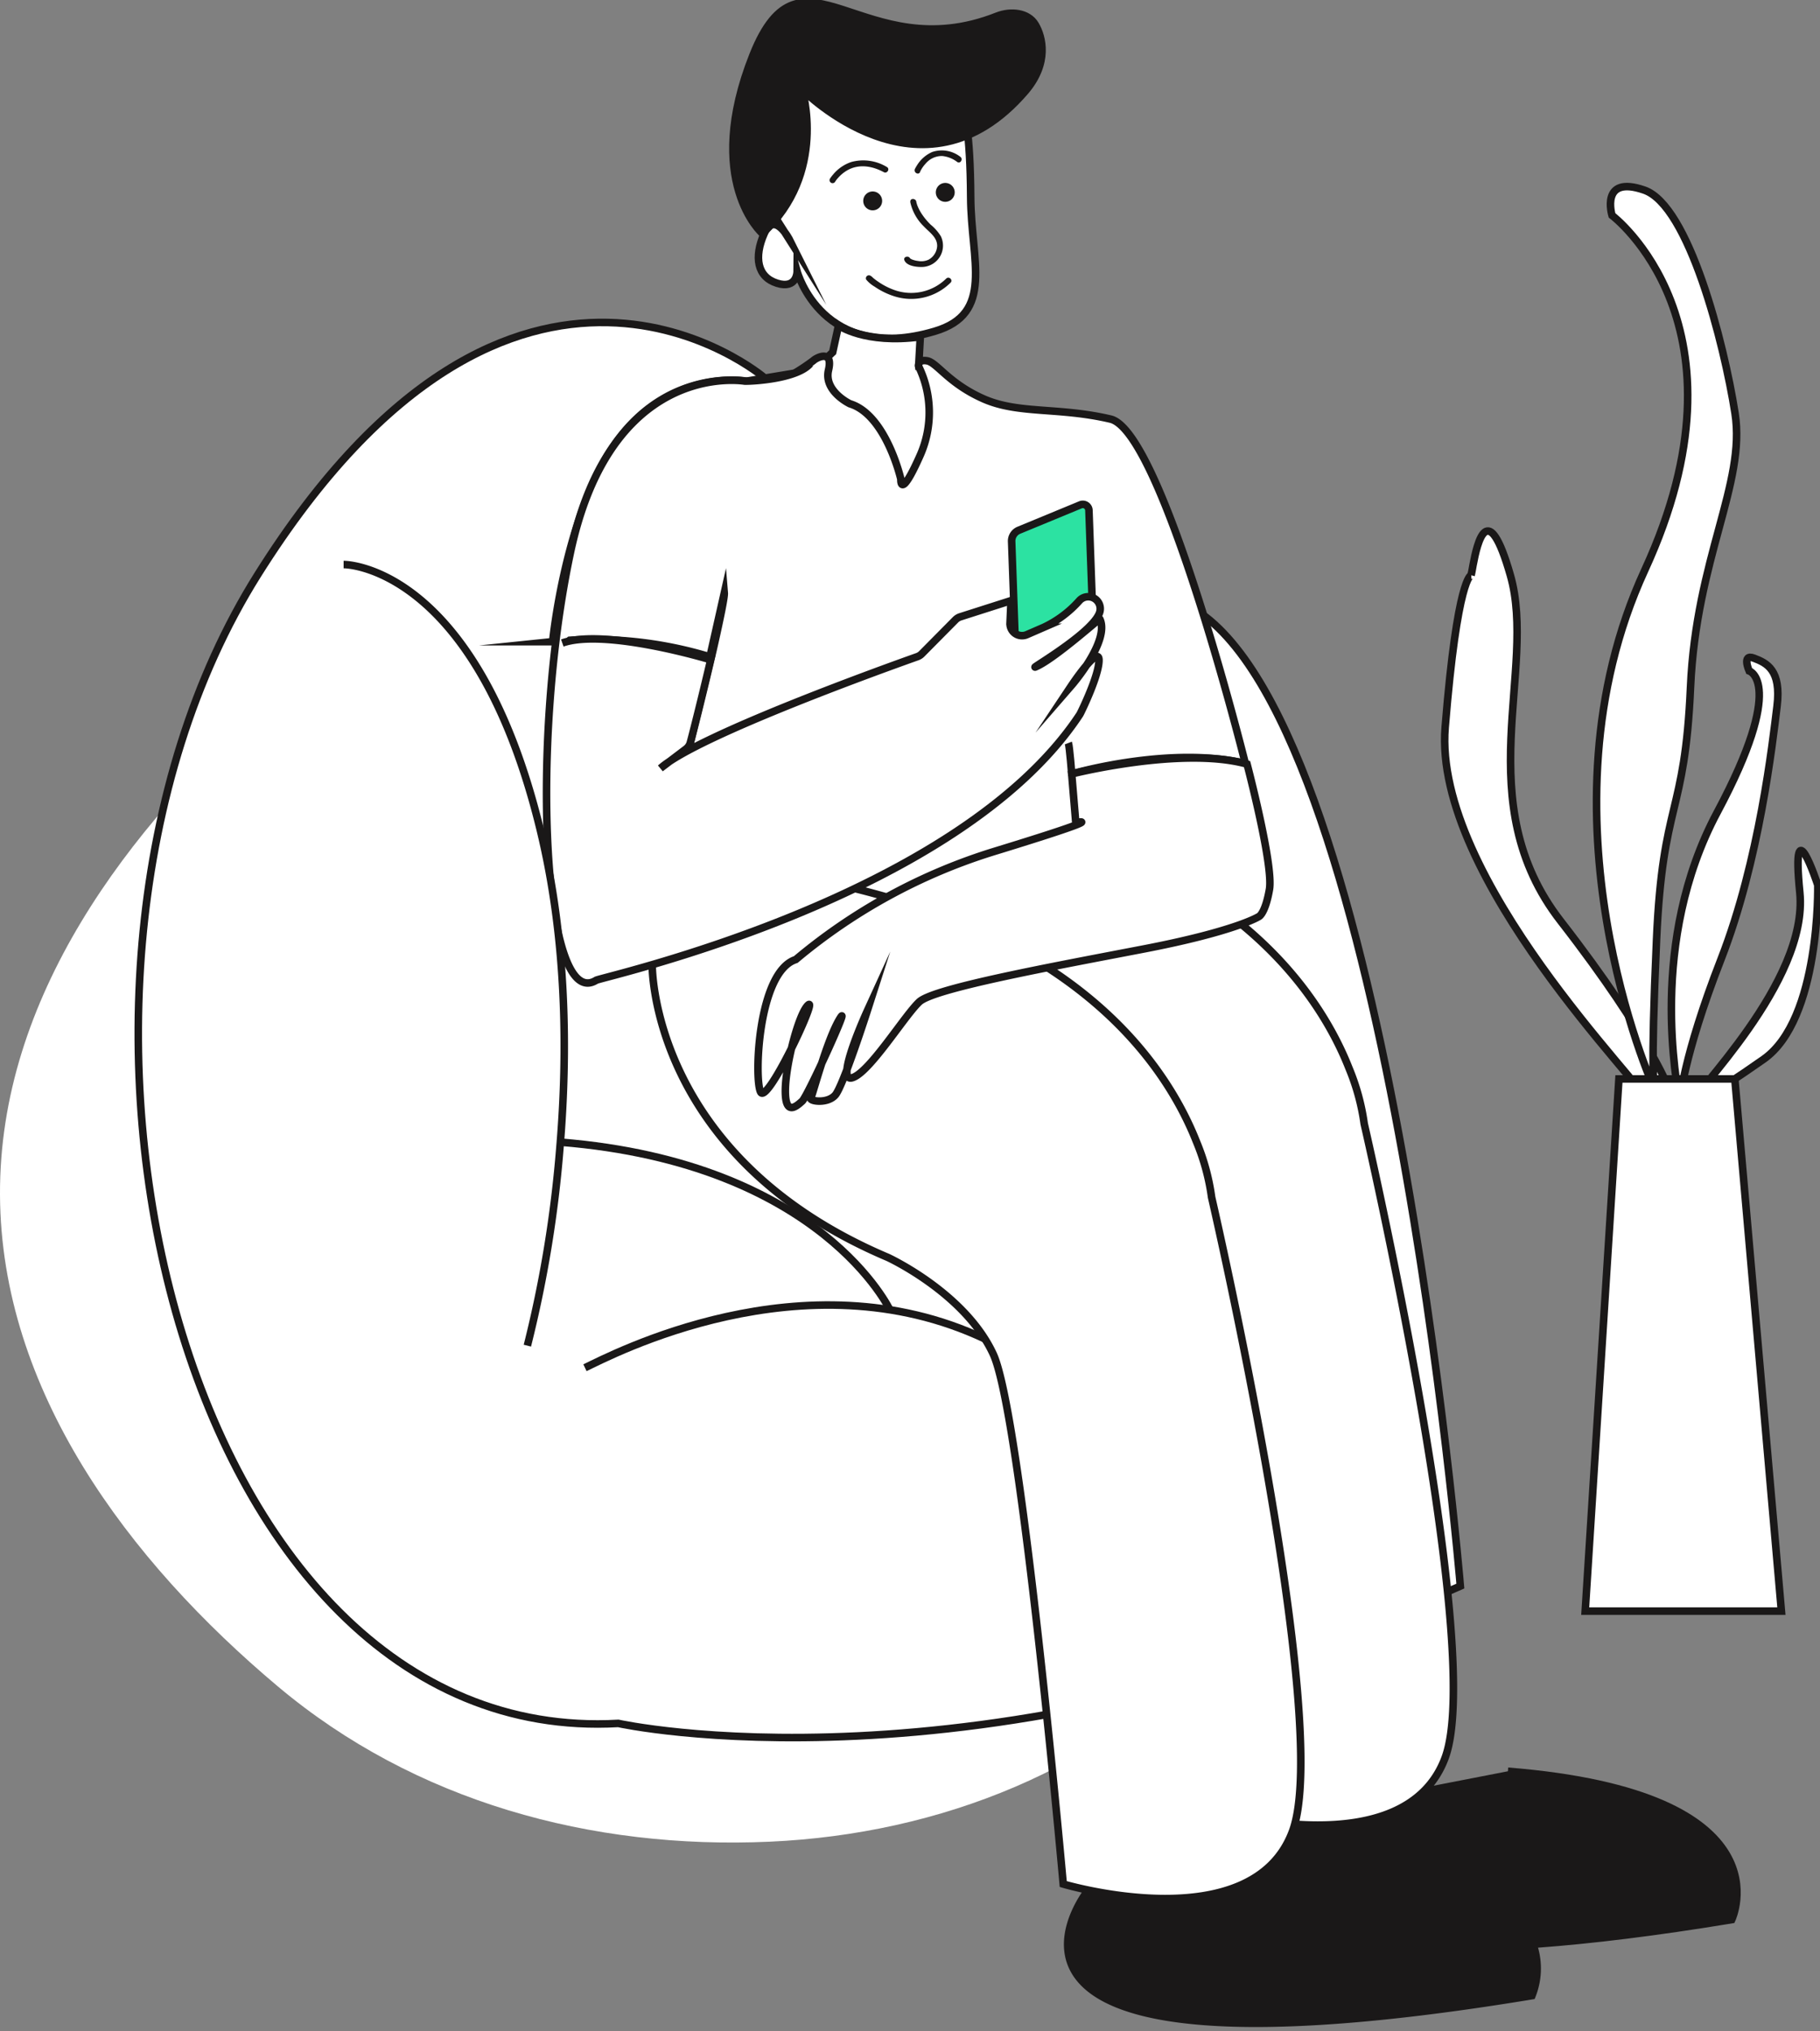 <svg xmlns="http://www.w3.org/2000/svg" width="241" height="269" viewBox="0 0 241 269"><rect x="0" y="0" width="241" height="269" fill="#808080" stroke="none"/><g><g><path fill="#fff" d="M101.936 68.053c23.471.808 45.859 11.162 61.341 28.821 14.583 16.635 18.037 39.219 17.701 61.339-.329 21.7-4.818 43.554-19.535 59.506-15.274 16.556-37.004 25.152-59.507 26.167-23.641 1.066-47.013-5.321-65.128-20.547C16.963 206.661.118 184.135 0 158.213c-.118-26.001 16.74-48.49 36.217-65.716 18.2-16.097 41.435-25.28 65.718-24.444z"/></g><g><g/><g><path fill="#1a1818" d="M170.568 240.214s-21.962 27.297 58.747 13.992c0 0 7.874-16.644-29.638-19.646"/><path fill="none" stroke="#1a1818" stroke-miterlimit="20" d="M170.568 240.214v0s-21.962 27.297 58.747 13.992c0 0 7.874-16.644-29.638-19.646"/></g><g><path fill="#fff" d="M101.245 50.033S68.23 21.807 34.127 76.109C.025 130.411 23.397 231.497 81.872 228.222c0 0 47.306 10.5 111.504-18.184 0 0-9.693-116.433-36.163-129.91-26.471-13.476-55.968-30.095-55.968-30.095z"/><path fill="none" stroke="#1a1818" stroke-miterlimit="20" d="M101.245 50.033v0S68.23 21.807 34.127 76.109C.025 130.411 23.397 231.497 81.872 228.222c0 0 47.306 10.5 111.504-18.184 0 0-9.693-116.433-36.163-129.91-26.471-13.476-55.968-30.095-55.968-30.095z"/></g><g><path fill="#fff" d="M106.562 118.02s-.324 25.383 31.209 38.752c0 0 10.233 4.706 13.992 12.828 3.758 8.122 9.228 70.164 9.228 70.164s25.008 7.466 30.37-6.996c5.36-14.463-10.718-83.953-10.718-83.953a29.676 29.676 0 0 0-1.997-7.32c-3.612-9.19-13.642-24.683-41.034-32.436-40.437-11.448-30.37 8.942-30.37 8.942"/><path fill="none" stroke="#1a1818" stroke-miterlimit="20" d="M106.562 118.02v0s-.324 25.383 31.209 38.752c0 0 10.233 4.706 13.992 12.828 3.758 8.122 9.228 70.164 9.228 70.164v0s25.008 7.466 30.37-6.996c5.36-14.463-10.718-83.953-10.718-83.953a29.676 29.676 0 0 0-1.997-7.32c-3.612-9.19-13.642-24.683-41.034-32.436-40.437-11.448-30.37 8.942-30.37 8.942v0"/></g><g><path fill="#fff" d="M104.565 31.783s-1.991-3.981-3.371-.852-.935 5.75 1.704 6.576c2.64.827 2.659-1.54 2.659-1.54s3.383 12.276 18.183 7.913c8-2.354 4.834-9.337 4.796-17.777-.045-8.942-.897-11.371-.897-11.371l-21.624-3.492-3.893 15.754-.776 2.111.98-.852z"/><path fill="none" stroke="#1a1818" stroke-miterlimit="20" d="M104.565 31.783v0s-1.991-3.981-3.371-.852-.935 5.75 1.704 6.576c2.64.827 2.659-1.54 2.659-1.54v0s3.383 12.276 18.183 7.913c8-2.354 4.834-9.337 4.796-17.777-.045-8.942-.897-11.371-.897-11.371v0l-21.624-3.492v0l-3.893 15.754v0l-.776 2.111v0l.98-.852v0z"/></g><g><path fill="#1a1818" d="M144.106 250.284s-21.955 27.297 58.748 13.992a9.7 9.7 0 0 0-.363-7.994c-2.372-4.72-9.54-10.075-29.256-11.652"/><path fill="none" stroke="#1a1818" stroke-miterlimit="20" d="M144.106 250.284v0s-21.955 27.297 58.748 13.992a9.7 9.7 0 0 0-.363-7.994c-2.372-4.72-9.54-10.075-29.256-11.652"/></g><g><path fill="#1a1818" d="M100.949 30.917s-7.88-6.9-1.234-23.627c6.449-16.205 14.5 1.908 32.34-5.164 1.762-.694 4.065-.49 5.031 1.132.967 1.621 1.857 5.088-1.323 8.82-13.718 15.996-29.555-.24-29.555-.24s3.428 11.123-5.26 19.08z"/><path fill="none" stroke="#1a1818" stroke-miterlimit="20" d="M100.949 30.917s-7.88-6.9-1.234-23.627c6.449-16.205 14.5 1.908 32.34-5.164 1.762-.694 4.065-.49 5.031 1.132.967 1.621 1.857 5.088-1.323 8.82-13.718 15.996-29.555-.24-29.555-.24v0s3.428 11.123-5.26 19.08z"/></g><g><path fill="#fff" d="M110.23 23.9s2.315-3.982 6.996-1.444"/></g><g><path fill="#1a1818" d="M110.57 24.097c.104-.182.23-.35.374-.503.335-.39.73-.725 1.17-.992 1.565-.941 3.371-.636 4.917.197.451.242.852-.445.4-.687a6.03 6.03 0 0 0-4.68-.667 5.336 5.336 0 0 0-2.455 1.691c-.153.176-.291.363-.414.56a.4.4 0 0 0 .687.4z"/></g><g><path fill="#fff" d="M121.5 22.55s1.806-3.982 5.463-1.444"/></g><g><path fill="#1a1818" d="M121.836 22.746c.184-.389.426-.747.719-1.062a2.811 2.811 0 0 1 2.213-1.024c.721.076 1.408.349 1.985.789.426.292.826-.401.407-.687a3.988 3.988 0 0 0-3.715-.636 4.452 4.452 0 0 0-2.01 1.755c-.105.16-.2.325-.286.496-.21.464.477.871.687.4z"/></g><g><path fill="#fff" d="M121.863 44.607l-.21 3.765s5.508 8.11 4.408 11.5c-1.1 3.39-7.569 6.614-7.569 6.614s-8.77-6.818-9.012-7.143c-.242-.324-1.38-7.2-1.38-7.2l.566-3.98 1.596-1.52.776-3.543s3.48 2.493 10.825 1.507z"/><path fill="none" stroke="#1a1818" stroke-miterlimit="20" d="M121.863 44.607v0l-.21 3.765v0s5.508 8.11 4.408 11.5c-1.1 3.39-7.569 6.614-7.569 6.614v0s-8.77-6.818-9.012-7.143c-.242-.324-1.38-7.2-1.38-7.2v0l.566-3.98v0l1.596-1.52v0l.776-3.543v0s3.48 2.493 10.825 1.507z"/></g><g><path fill="#1a1818" d="M115.526 27.731a1.126 1.126 0 1 0 0-2.251 1.126 1.126 0 0 0 0 2.251z"/><path fill="none" stroke="#1a1818" stroke-miterlimit="20" stroke-width=".25" d="M115.526 27.731a1.126 1.126 0 1 0 0-2.251 1.126 1.126 0 0 0 0 2.251z"/></g><g><path fill="#1a1818" d="M125.136 26.601a1.126 1.126 0 1 0 0-2.251 1.126 1.126 0 0 0 0 2.251z"/><path fill="none" stroke="#1a1818" stroke-miterlimit="20" stroke-width=".25" d="M125.136 26.601a1.126 1.126 0 1 0 0-2.251 1.126 1.126 0 0 0 0 2.251z"/></g><g><path fill="#1a1818" d="M120.534 26.755a6.36 6.36 0 0 0 1.794 3.224c.718.776 1.793 1.431 1.768 2.614a2.2 2.2 0 0 1-1.12 1.787c-.438.205-.93.267-1.405.178a2.95 2.95 0 0 1-.776-.19c-.076 0-.153-.09-.229-.115-.076-.025-.108-.146-.038 0-.185-.47-.954-.267-.77.21.325.814 1.762.922 2.48.884a2.83 2.83 0 0 0 2.341-4.07 6.22 6.22 0 0 0-1.335-1.52 8.675 8.675 0 0 1-1.215-1.47 5.826 5.826 0 0 1-.592-1.176l-.095-.33c0-.058-.045-.274 0-.052-.07-.502-.865-.509-.795 0z"/></g><g><path fill="#fff" d="M115.02 36.79c.108.216 5.52 5.088 10.558.382"/></g><g><path fill="#1a1818" d="M114.68 37c.316.385.7.71 1.132.96a9.877 9.877 0 0 0 2.595 1.272 7.384 7.384 0 0 0 7.454-1.788c.375-.35-.185-.91-.56-.56a6.615 6.615 0 0 1-6.8 1.546 9.07 9.07 0 0 1-2.25-1.151 6.96 6.96 0 0 1-.637-.483l-.19-.178c-.051-.051-.102-.134-.045 0a.4.4 0 0 0-.687.4z"/></g><g><path fill="#fff" d="M89.665 118.553c5.59-1.024 15.41 0 26.388.235 4.121.09 8.408.057 12.72-.235 15.696-1.088 13.858-3.683 13.858-4.007 0-.324-.299-12.167-.299-12.167s12.72-3.631 22.572-1.272c0 0-10.946-43.986-17.846-45.607-6.9-1.622-12.18-.636-16.81-2.678-4.63-2.042-6.169-4.795-7.466-5.037-1.298-.242-1.139.731-1.139.731a13.991 13.991 0 0 1 .242 11.69c-2.76 6.252-2.595 3.25-2.595 3.25s-1.952-8.522-6.742-9.985c0 0-3.498-1.654-2.842-4.452.655-2.799-1.559-1.68-1.998-1.272-.8.601-1.633 1.16-2.493 1.672l-6.36 1.056s-9.813-1.78-16.892 7.588c-7.079 9.368-8.783 26.909-8.783 26.909a52.953 52.953 0 0 1 20.988 2.06l-6.424 26.356 1.813 4.79z"/><path fill="none" stroke="#1a1818" stroke-miterlimit="20" d="M89.665 118.553c5.59-1.024 15.41 0 26.388.235 4.121.09 8.408.057 12.72-.235 15.696-1.088 13.858-3.683 13.858-4.007 0-.324-.299-12.167-.299-12.167v0s12.72-3.631 22.572-1.272c0 0-10.946-43.986-17.846-45.607-6.9-1.622-12.18-.636-16.81-2.678-4.63-2.042-6.169-4.795-7.466-5.037-1.298-.242-1.139.731-1.139.731a13.991 13.991 0 0 1 .242 11.69c-2.76 6.252-2.595 3.25-2.595 3.25v0s-1.952-8.522-6.742-9.985c0 0-3.498-1.654-2.842-4.452.655-2.799-1.559-1.68-1.998-1.272-.8.601-1.633 1.16-2.493 1.672l-6.36 1.056v0s-9.813-1.78-16.892 7.588c-7.079 9.368-8.783 26.909-8.783 26.909a52.953 52.953 0 0 1 20.988 2.06l-6.424 26.356v0l1.813 4.79v0z"/></g><g/><g/><g/><g><path fill="#2ce2a2" d="M144.627 79.602L134.45 85.49l-.49-13.782a1.545 1.545 0 0 1 .954-1.489l8.16-3.37a.814.814 0 0 1 1.12.725z"/><path fill="none" stroke="#1a1818" stroke-miterlimit="20" d="M144.627 79.602v0L134.45 85.49v0l-.49-13.782a1.545 1.545 0 0 1 .954-1.489l8.16-3.37a.814.814 0 0 1 1.12.725z"/></g><g><path fill="#fff" d="M141.47 98.39c.159.407.464 4.338.464 4.338"/><path fill="none" stroke="#1a1818" stroke-miterlimit="20" d="M141.47 98.39c.159.407.464 4.338.464 4.338"/></g><g><path fill="#fff" d="M86.362 127.763s-.33 25.383 31.209 38.752c0 0 10.227 4.706 13.96 12.828 3.733 8.121 9.26 70.151 9.26 70.151s25.008 7.466 30.363-6.996c5.355-14.463-10.717-83.953-10.717-83.953a29.45 29.45 0 0 0-1.99-7.32c-3.62-9.19-13.649-24.683-41.042-32.436-40.43-11.448-30.362 8.942-30.362 8.942"/><path fill="none" stroke="#1a1818" stroke-miterlimit="20" d="M86.362 127.763v0s-.33 25.383 31.209 38.752c0 0 10.227 4.706 13.96 12.828 3.733 8.121 9.26 70.151 9.26 70.151v0s25.008 7.466 30.363-6.996c5.355-14.463-10.717-83.953-10.717-83.953a29.45 29.45 0 0 0-1.99-7.32c-3.62-9.19-13.649-24.683-41.042-32.436-40.43-11.448-30.362 8.942-30.362 8.942v0"/></g><g><path fill="#fff" d="M141.911 102.488s14.368-3.632 23.005-1.361l.216.063s3.53 13.394 2.964 16.6c-.566 3.205-1.38 3.574-1.38 3.574s-3.002 1.946-15.265 4.306c-12.262 2.36-27.767 5.196-29.714 6.996-1.946 1.8-6.659 9.496-8.935 10.068-2.277.572 2.035-8.853 2.035-8.853s-3.18 9.909-4.223 11.124c-1.043 1.214-3.492.814-3.25.407.241-.407 2.111-7.632 3.816-10.475 1.704-2.843-4.223 10.227-4.955 10.882-.731.655-2.251 2.067-2.232-1.406.02-3.473 1.806-10.31 3.046-11.346 1.24-1.037-5.412 13.197-6.309 11.562-.896-1.634-.388-15.938 4.643-17.56a75.365 75.365 0 0 1 26.267-14.31c15.9-4.872 10.812-3.816 10.812-3.816z"/><path fill="none" stroke="#1a1818" stroke-miterlimit="20" d="M141.911 102.488v0s14.368-3.632 23.005-1.361l.216.063v0s3.53 13.394 2.964 16.6c-.566 3.205-1.38 3.574-1.38 3.574v0s-3.002 1.946-15.265 4.306c-12.262 2.36-27.767 5.196-29.714 6.996-1.946 1.8-6.659 9.496-8.935 10.068-2.277.572 2.035-8.853 2.035-8.853v0s-3.18 9.909-4.223 11.124c-1.043 1.214-3.492.814-3.25.407.241-.407 2.111-7.632 3.816-10.475 1.704-2.843-4.223 10.227-4.955 10.882-.731.655-2.251 2.067-2.232-1.406.02-3.473 1.806-10.31 3.046-11.346 1.24-1.037-5.412 13.197-6.309 11.562-.896-1.634-.388-15.938 4.643-17.56a75.365 75.365 0 0 1 26.267-14.31c15.9-4.872 10.812-3.816 10.812-3.816v0z"/></g><g><path fill="#fff" d="M74.46 85.15c5.68-1.997 19.468 2.169 19.468 2.169l1.978-8.784c.044.535-.534 3.301-1.272 6.602l-.267 1.17c-.058.248-.115.496-.178.744-1.164 5-2.544 10.47-2.786 11.321-.1.332-.306.622-.585.827l-3.358 2.544c4.865-4.37 30.731-13.617 34.007-14.78.223-.08.425-.208.591-.376l4.452-4.496c.177-.183.395-.32.636-.401l6.73-2.15-.128 2.977a1.59 1.59 0 0 0 2.232 1.526l2.24-.973a14.717 14.717 0 0 0 4.718-3.542 1.59 1.59 0 0 1 2.627 1.704l-.038.09c-1.342 2.963-10.552 8.083-8.04 6.823 2.513-1.259 8.116-6.245 8.148-6.175 1.38 2.894-3.734 8.783-3.734 8.783s3.626-5.438 3.626-3.326c0 1.94-2.118 6.36-2.468 7.047-.032.063-.07.127-.108.19-16.135 24.372-63.352 34.739-64 35.146-6.933 4.331-8.905-30.853-3.41-56.674 5.26-24.607 21.554-22.896 23.068-22.667.085.006.17.006.254 0 .98 0 6.678-.312 8.421-2.309"/><path fill="none" stroke="#1a1818" stroke-miterlimit="20" d="M74.46 85.15c5.68-1.997 19.468 2.169 19.468 2.169v0l1.978-8.784c.044.535-.534 3.301-1.272 6.602l-.267 1.17c-.058.248-.115.496-.178.744-1.164 5-2.544 10.47-2.786 11.321-.1.332-.306.622-.585.827l-3.358 2.544c4.865-4.37 30.731-13.617 34.007-14.78.223-.08.425-.208.591-.376l4.452-4.496c.177-.183.395-.32.636-.401l6.73-2.15v0l-.128 2.977a1.59 1.59 0 0 0 2.232 1.526l2.24-.973a14.717 14.717 0 0 0 4.718-3.542 1.59 1.59 0 0 1 2.627 1.704l-.038.09c-1.342 2.963-10.552 8.083-8.04 6.823 2.513-1.259 8.116-6.245 8.148-6.175 1.38 2.894-3.734 8.783-3.734 8.783v0s3.626-5.438 3.626-3.326c0 1.94-2.118 6.36-2.468 7.047-.032.063-.07.127-.108.19-16.135 24.372-63.352 34.739-64 35.146-6.933 4.331-8.905-30.853-3.41-56.674 5.26-24.607 21.554-22.896 23.068-22.667.085.006.17.006.254 0 .98 0 6.678-.312 8.421-2.309"/></g><g><path fill="#fff" d="M223.82 146.44c0-1.406 15.697-16.346 14.507-28.252-1.19-11.906 2.379-.98 2.379-.98s.382 17.758-7.174 23.062c-7.556 5.304-9.712 6.17-9.712 6.17z"/><path fill="none" stroke="#1a1818" stroke-miterlimit="20" d="M223.82 146.44c0-1.406 15.697-16.346 14.507-28.252-1.19-11.906 2.379-.98 2.379-.98v0s.382 17.758-7.174 23.062c-7.556 5.304-9.712 6.17-9.712 6.17z"/></g><g><path fill="#fff" d="M222.412 146.001c-.324-2.486-4.216-21.217 4.98-38.433 9.197-17.217 4.223-18.724 4.223-18.724s-1.017-2.315.636-1.685c1.654.63 3.657 1.52 3.06 6.36-.598 4.84-2.328 20.46-7.416 33.504-5.088 13.045-5.483 18.978-5.483 18.978z"/><path fill="none" stroke="#1a1818" stroke-miterlimit="20" d="M222.412 146.001c-.324-2.486-4.216-21.217 4.98-38.433 9.197-17.217 4.223-18.724 4.223-18.724v0s-1.017-2.315.636-1.685c1.654.63 3.657 1.52 3.06 6.36-.598 4.84-2.328 20.46-7.416 33.504-5.088 13.045-5.483 18.978-5.483 18.978z"/></g><g><path fill="#fff" d="M194.802 76.177c.057-.216.14-.718.254-1.342.572-3.065 1.972-9.05 4.942 1.342 3.574 12.504-5.572 30.045 6.659 45.792 12.23 15.748 14.628 22.896 14.628 22.896s-2.64 3.085-2.964 1.139c-.324-1.946-28.576-29.714-26.954-49.69 1.622-19.978 3.435-20.137 3.435-20.137z"/><path fill="none" stroke="#1a1818" stroke-miterlimit="20" d="M194.802 76.177c.057-.216.14-.718.254-1.342.572-3.065 1.972-9.05 4.942 1.342 3.574 12.504-5.572 30.045 6.659 45.792 12.23 15.748 14.628 22.896 14.628 22.896v0s-2.64 3.085-2.964 1.139c-.324-1.946-28.576-29.714-26.954-49.69 1.622-19.978 3.435-20.137 3.435-20.137z"/></g><g><path fill="#fff" d="M219.063 144.204c-.216-.471-16.237-36.195-1.272-68.688 14.965-32.494-4.331-46.994-4.331-46.994s-1.628-5.4 4.274-3.346c5.902 2.055 10.558 20.244 12.014 29.555 1.456 9.311-5.139 19.157-5.896 36.29-.757 17.134-3.67 14.89-4.496 33.372-.827 18.482-.293 19.811-.293 19.811z"/><path fill="none" stroke="#1a1818" stroke-miterlimit="20" d="M219.063 144.204c-.216-.471-16.237-36.195-1.272-68.688 14.965-32.494-4.331-46.994-4.331-46.994v0s-1.628-5.4 4.274-3.346c5.902 2.055 10.558 20.244 12.014 29.555 1.456 9.311-5.139 19.157-5.896 36.29-.757 17.134-3.67 14.89-4.496 33.372-.827 18.482-.293 19.811-.293 19.811z"/></g><g><path fill="#fff" d="M235.89 213.355h-25.98l4.465-70.475h15.346z"/><path fill="none" stroke="#1a1818" stroke-miterlimit="20" d="M235.89 213.355v0h-25.98v0l4.465-70.475v0h15.346v0z"/></g><g><path fill="#fff" d="M45.5 74.76c1.787 0 17.865 1.787 25.987 34.916 3.612 14.737 3.689 29.93 2.659 42.25a159.238 159.238 0 0 1-4.313 26.273"/><path fill="none" stroke="#1a1818" stroke-miterlimit="20" d="M45.5 74.76c1.787 0 17.865 1.787 25.987 34.916 3.612 14.737 3.689 29.93 2.659 42.25a159.238 159.238 0 0 1-4.313 26.273"/></g><g><path fill="#fff" d="M117.921 173.618s-9.03-19.582-43.731-22.368"/><path fill="none" stroke="#1a1818" stroke-miterlimit="20" d="M117.921 173.618s-9.03-19.582-43.731-22.368"/></g><g><path fill="#fff" d="M77.46 181.123c3.409-1.622 28.932-15.156 52.953-3.816"/><path fill="none" stroke="#1a1818" stroke-miterlimit="20" d="M77.46 181.123c3.409-1.622 28.932-15.156 52.953-3.816"/></g><g/></g></g></svg>